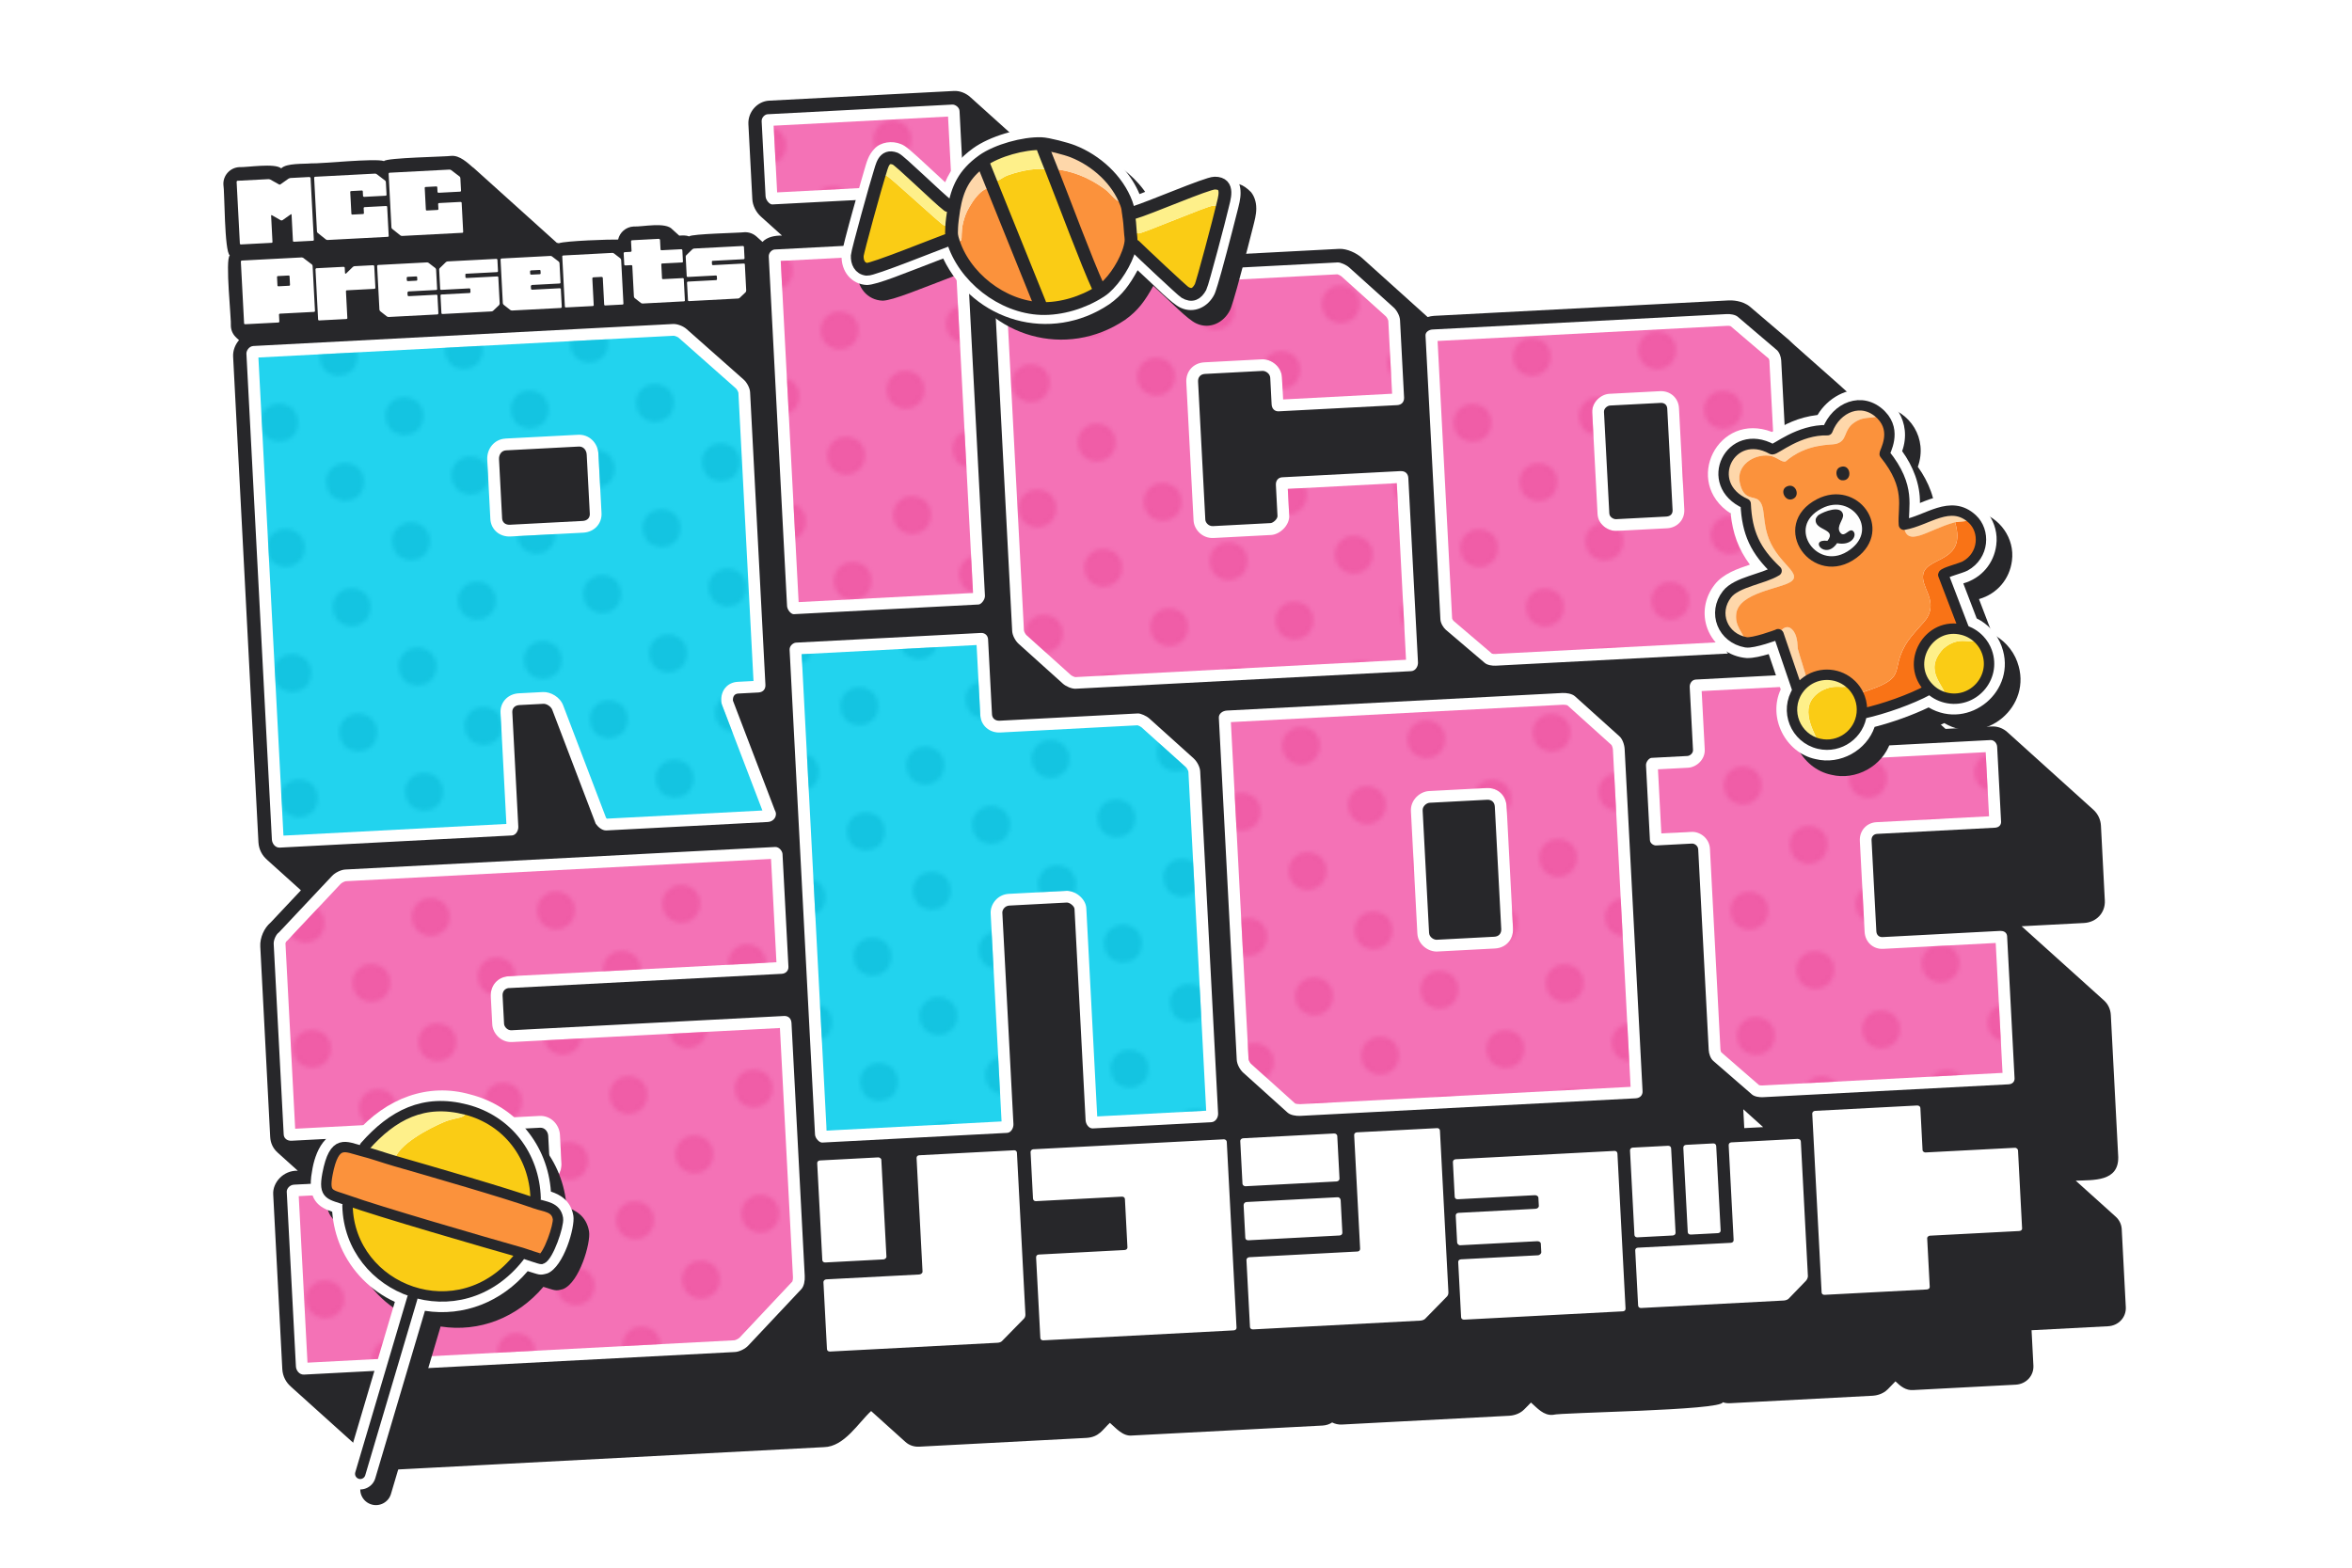 <svg xmlns="http://www.w3.org/2000/svg" viewBox="0 0 600 400"><defs><pattern id="a" width="32" height="32" x="0" y="0" patternTransform="rotate(-3 -37878.749 30770.977)" patternUnits="userSpaceOnUse"><path fill="none" d="M0 0h32v32H0z"/><circle cx="8" cy="8" r="4.8" fill="#06b6d4" opacity=".5"/><circle cx="24" cy="24" r="4.8" fill="#06b6d4" opacity=".5"/></pattern><pattern id="b" width="32" height="32" x="0" y="0" patternTransform="rotate(-3 -37878.749 30770.977)" patternUnits="userSpaceOnUse"><path fill="none" d="M0 0h32v32H0z"/><circle cx="8" cy="8" r="4.8" fill="#ec4899" opacity=".5"/><circle cx="24" cy="24" r="4.8" fill="#ec4899" opacity=".5"/></pattern></defs><path fill="#fff" d="m548.33 333.21-1.04-19.91c-.07-3.63-2.41-6.64-5.18-8.82 2.81-2.21 4.5-5.67 4.3-9.55l-1.89-36.24c-.16-3.07-1.48-5.87-3.72-7.88l-10.25-9.23c6.97.25 12.87-5.1 12.45-12.11l-.99-19.09c-.15-3.12-1.58-6.14-3.91-8.22l-20.05-18.06c5.12-7.14 4.3-17.37-1.76-23.7-1.39-1.51-3.45-2.52-3.92-4.68 8.17-5.83 9.38-18.87 2.23-25.95-1.33-1.34-2.86-2.45-4-4-3.44-3.67-8.6-5.81-13.64-5.45-.38-.78-.83-1.58-1.29-2.34 1.2-6.74-1.48-13.14-6.92-17.07-3.56-4.96-9.8-8.05-15.91-7.43-5.48-5.02-16.82-15.08-22.49-19.76-3.15-2.67-7.02-3.07-9.04-3.07-1.03 0-74.16 3.89-75.17 3.92l-14.67-13.21c-1.97-1.78-5.67-3.85-9.59-3.85-.19 0-.38 0-.57.01l-15.58.82c1.12-3.71 1.14-9.01-1.4-12.38l.02.02c-.96-1.74-2.84-2.58-4.02-4.02l.02.02c-2.37-3.45-6.11-5.25-10.52-5.26-2.2-.18-6.89 1.5-15.86 5.09-4.87-4.93-9.79-10.05-16.6-12.51-2.22-.88-8.12-2.56-11.47-2.65-2.14-.06-4.41.15-6.68.56l-7.67-6.91c-2.19-1.96-5.06-3.11-7.91-3.1-.65-.05-47.06 2.5-47.72 2.49-6.19.21-11.44 6.13-10.97 12.31.05 1.24.93 20.93 1.36 21.45-1.14.1-9.8.4-10.71.68-2.02-1.84-4.72-2.82-7.43-2.67l-6.83.36c-2.77.15-5.29 1.4-7.07 3.36l-10.17.53-19.5-17.56c-2.72-2.36-6.02-4.69-9.78-4.35-9.44.49-24.84 1.37-34.28 1.83-2.41.24-6.9.06-9.12.85-1.89-.56-8.65.17-10.68.18-5.66.3-10.02 5.12-9.73 10.76.07 3.47 1.08 17.2 1.09 20.36.4 2.93.19 17.29 1.84 19.72-.35 1.23-.5 2.5-.44 3.77l6.46 123.94c.13 5.68 4.41 8.9 8.26 12.3l-3.31 3.52c-2.94 2.64-4.69 6.81-4.48 10.77l2.53 48.59c.14 2.74 1.19 5.27 2.99 7.25-1.52 2.09-2.36 4.67-2.22 7.42l2.32 44.57c.16 3.26 1.64 6.31 4.03 8.48l13.19 11.88-.95 3.19c-1.39 4.39.74 9.5 4.8 11.62 4.07 7.77 15.98 6.48 18.37-1.94l.64-2.17 104.41-5.47c5.81-.43 9.07-3.43 12.06-6.81 3.49 3.14 7.02 7.2 12.22 6.69l42.68-2.24c2.17-.11 4.22-.78 5.94-1.91 1.73.95 3.74 1.4 5.75 1.29l48.54-2.54c.84-.04 1.68-.18 2.48-.41.82.15 1.66.2 2.5.15l42.68-2.24c1.02-.05 3.17-.32 5.34-1.55 1.74.96 3.78 1.42 5.81 1.31 2.34-.2 44.53-1.98 45.11-2.96l36.43-1.91c1.14-.06 3.71-.39 6.17-2.07 2.13 1.51 27.41-.9 30.29-.75 6.04-.32 10.52-5.23 10.21-11.18l-.16-3.02 13.52-.71c5.94-.31 10.51-5.33 10.21-11.18Z"/><path fill="#27272a" d="M512.1 186.82s-.01 0 0 0c-1.07-.98-2.49-1.54-4.03-1.46l-11.76.62-12.09-10.89-3.28-62.99c-.04-.83-.24-1.81-.62-2.77.95-1.12-22.92-21.33-23.8-22.46.09.08.17.17.25.26-.13-.13-.25-.26-.39-.38l-9.92-8.46c-1.99-1.69-4.8-1.68-5.62-1.63l-75.02 3.93c-.57.03-1.1.15-1.62.31l-16.76-15.09c-1.37-1.23-3.81-2.41-5.83-2.31l-69.25 3.63-.97-18.69c-.08-1.59-.83-2.92-1.87-3.86l-22.01-19.82.12.12c-1.18-1.13-2.79-1.75-4.27-1.67l-47.15 2.47c-3.03.16-5.45 2.91-5.29 6.01l1 19.12c.08 1.63.93 3.32 2.21 4.47l-.02-.02 5.38 4.84c-1.77-.01-3.73.3-4.98 1.62-.51-.46-1.03-.93-1.52-1.37s.02.02.03.03c-.82-.75-1.93-1.19-3.13-1.13-1.07.17-13.48.4-14.09 1.06-.75-.3-1.71-.25-2.52-.19l-1.75-1.58c-1.69-2-7.67-.63-9.9-.75-1.95.1-3.54 1.5-3.95 3.33-1.86-.06-13.4.31-15.13.94-.16-.06-.34-.08-.51-.12l-21.48-19.35c.1.09.17.19.26.28-1.52-1.32-3.55-3.29-5.71-3.1-1.1.21-16.66.46-17.14 1.33-2.23-.79-16.26.7-18.6.58-1.85.19-6.26-.11-7.63 1.27-1.64-1.4-8.67-.23-10.7-.31-2.35.12-4.17 2.13-4.05 4.46.33 1.6.22 17.13 1.64 18.06-1.26.99.44 16.53.27 18.09.06 1.18.61 2.21 1.44 2.94-.02-.02-.04-.02-.06-.04l.7.63c-1.03 1.18-1.58 2.72-1.51 4.18l6.46 123.94c.1 1.83.96 3.43 2.24 4.49-.06-.05-.13-.1-.19-.15l8.79 7.92-7.72 8.21c-1.66 1.38-2.77 3.9-2.65 6.13l2.53 48.6c.08 1.61.78 2.99 1.88 3.96-.01-.01-.03-.02-.04-.03l5.2 4.68c-3.7-.14-6.48 3.07-6.27 6.06l2.32 44.57c.1 1.83.96 3.43 2.24 4.49-.07-.05-.13-.1-.2-.16l22.01 19.82c1.13 1.01 2.62 1.6 4.22 1.51l109.91-5.76c5.21-.11 8.78-6.24 12.03-9.21l8.75 7.88c.91.82 2.14 1.28 3.5 1.21l42.68-2.24c3.26-.2 4.12-2.13 5.98-3.84 1.6 1.37 3.3 3.51 5.71 3.23l48.54-2.54c.92-.05 1.76-.33 2.45-.79.74.38 1.6.58 2.52.53l42.68-2.24c.55-.03 2.45-.23 3.82-1.64l1.7-1.73c1.57 1.38 3.25 3.4 5.64 3.13 1.79-.61 43.07-1.09 43.28-3.21.57.19 1.18.28 1.82.25l36.44-1.91c.55-.03 2.45-.23 3.85-1.66l1.95-2.01c1.25 1.22 2.64 2.39 4.59 2.22l26.07-1.37c2.68-.14 4.67-2.28 4.53-4.88l-.47-9.01 19.51-1.02c2.67-.14 4.67-2.28 4.53-4.88l-1.04-19.91c-.07-1.26-.66-2.39-1.56-3.19l-10.17-9.16c4.55-.2 10.95.3 10.84-6.02l-1.89-36.24c-.08-1.52-.73-2.82-1.75-3.74l-21.01-18.92 15.89-.83c3.21-.17 5.5-2.63 5.34-5.73l-.99-19.09c-.08-1.58-.78-3.04-1.93-4.08m-89.31 76.42 5.06 4.56-4.81.25-.25-4.81ZM194.25 55.38c.1.08.2.17.3.25-.1-.08-.2-.16-.3-.25Z"/><path fill="#fff" d="M78.95 45.19c.17 0 .28.13.28.22l.83 15.79c0 .13-.09.22-.26.23l-4.81.25c-.15 0-.26-.08-.26-.21l-.35-6.69c0-.13-.11-.18-.21-.08l-2.12 1.49c-.1.06-.31.07-.42.02l-2.27-1.3c-.11-.05-.21.01-.2.1l.35 6.72c0 .13-.09.22-.26.23l-7.78.41c-.17 0-.28-.08-.28-.21l-.83-15.79c0-.09.09-.24.26-.25l7.88-.41c.17 0 .38.07.49.12l2.16 1.21c.11.09.32.08.42-.02l2.02-1.43c.14-.06.35-.16.45-.17l4.91-.26Zm19.56 7.38c.15 0 .26.08.26.21l.39 7.42c0 .13-.09.22-.24.23l-15.32.8c-.1 0-.31-.02-.43-.11l-2.12-1.69c-.11-.09-.18-.21-.19-.36l-.72-13.72c0-.09.09-.24.26-.25l15.3-.8c.17 0 .32.08.43.16l2.14 1.63c.11.09.16.27.17.41l.17 3.21c0 .09-.09.22-.24.23l-5.5.29c-.1 0-.26-.11-.26-.21l-.06-1.19c0-.15-.12-.23-.28-.22l-2.66.14c-.17 0-.27.11-.26.25l.29 5.53c0 .15.12.23.28.22l2.66-.14c.17 0 .27-.11.26-.25l-.07-1.28c0-.13.14-.23.24-.23l5.5-.29Zm19-1.03c.15 0 .26.08.26.21l.39 7.42c0 .13-.09.23-.24.23l-15.32.8c-.1 0-.31-.02-.43-.11l-2.12-1.69c-.11-.09-.18-.21-.19-.36l-.72-13.72c0-.09.09-.24.26-.25l15.3-.8c.17 0 .32.08.43.16l2.14 1.63c.11.09.16.27.17.41l.17 3.2c0 .09-.09.23-.24.23l-5.5.29c-.1 0-.26-.12-.26-.21l-.06-1.19c0-.15-.12-.23-.28-.22l-2.66.14c-.17 0-.27.1-.26.25l.29 5.53c0 .15.12.23.28.22l2.66-.14c.17 0 .27-.11.26-.25l-.07-1.28c0-.13.13-.23.24-.23l5.5-.29ZM77.01 65.7c.17 0 .38.07.43.16l2.14 1.63c.11.09.16.27.17.41l.6 11.43c0 .15-.09.24-.24.25l-8.68.45c-.17 0-.26.14-.26.23l.09 1.8c0 .13-.14.23-.24.23l-8.47.44c-.17 0-.28-.08-.28-.21l-.83-15.79c0-.09.09-.24.26-.25l15.3-.8Zm-6.23 7.13c0 .15.12.23.28.22l2.66-.14c.17 0 .27-.1.26-.25l-.11-2.14c0-.15-.12-.23-.28-.22l-2.66.14c-.17 0-.27.11-.26.25l.11 2.14Zm24.97.62c0 .15-.13.25-.24.25l-7 .37c-.17 0-.27.14-.26.23l.36 6.87c0 .13-.13.23-.24.23l-6.96.36c-.1 0-.26-.08-.26-.21l-.67-12.86c0-.09.13-.25.24-.25l6.96-.36c.1 0 .26.13.26.22l.07 1.37c0 .13.18.21.28.11l1.7-1.65c.1-.1.3-.2.41-.21l4.81-.25c.1 0 .26.13.26.22l.29 5.53Zm8.45.93c-.1 0-.26.16-.26.25l.04.73c0 .09.18.21.28.21l7.05-.37c.17 0 .28.08.28.22l.24 4.52c0 .13-.09.28-.26.29l-12.44.65c-.15 0-.36-.07-.47-.16l-1.64-1.29c-.11-.09-.22-.26-.23-.41l-.58-11.12c0-.13.13-.28.24-.29l12.5-.66c.15 0 .36.07.43.16l1.68 1.29c.11.09.18.27.19.41l.26 4.95c0 .13-.09.22-.26.23l-7.05.37Zm-.19-3.75c-.1 0-.27.11-.26.25l.03.64c0 .13.18.21.28.21l2.13-.11c.17 0 .27-.11.26-.23l-.03-.64c0-.15-.12-.23-.28-.22l-2.13.11Zm14.94-.79c-.15 0-.25.1-.24.25l.03.64c0 .13.12.21.26.21l7.84-.41c.17 0 .28.08.28.22l.35 6.67c0 .15-.09.34-.15.43l-1.54 1.46c-.1.1-.31.14-.41.15l-12.5.66c-.1 0-.26-.08-.26-.21l-.24-4.52c0-.15.13-.25.24-.25l7.17-.38c.15 0 .24-.14.24-.23l-.04-.73c0-.15-.12-.23-.26-.22l-7.17.38c-.1 0-.26-.08-.26-.21l-.26-5c0-.13.09-.32.19-.38l1.5-1.46c.1-.1.3-.2.45-.21l12.44-.65c.17 0 .28.13.28.22l.15 2.93c0 .09-.09.23-.26.23l-7.84.41Zm16.73 2.89c-.1 0-.26.16-.26.25l.04.73c0 .09.18.21.28.21l7.05-.37c.17 0 .28.08.28.22l.24 4.52c0 .13-.09.28-.26.29l-12.44.65c-.15 0-.36-.07-.47-.16l-1.64-1.29c-.11-.09-.22-.26-.23-.41l-.58-11.12c0-.13.13-.28.24-.29l12.5-.66c.15 0 .36.07.43.16l1.68 1.29c.11.09.18.27.19.41l.26 4.95c0 .13-.09.22-.26.23l-7.05.37Zm-.2-3.75c-.1 0-.27.11-.26.25l.03.64c0 .13.18.21.28.21l2.13-.11c.17 0 .27-.11.26-.23l-.03-.64c0-.15-.12-.23-.28-.22l-2.13.11Zm22.79-3.03c.11.09.18.27.19.41l.58 11.12c0 .13-.09.22-.26.23l-4.39.23c-.15 0-.26-.08-.26-.21l-.36-6.87c0-.09-.18-.21-.28-.21l-2.13.11c-.1 0-.26.14-.26.23l.36 6.87c0 .13-.09.22-.24.23l-6.86.36c-.1 0-.26-.08-.26-.21l-.67-12.82c0-.13.13-.23.24-.23l12.5-.66c.15 0 .31.02.42.11l1.68 1.29Zm15.88 5c.17 0 .28.08.28.21l.29 5.5c0 .13-.09.22-.26.23l-10.45.55c-.15 0-.36-.02-.47-.1l-1.64-1.29c-.11-.09-.18-.27-.19-.41l-.41-7.77c0-.15-.16-.23-.26-.22l-1.53.08c-.1 0-.26-.08-.26-.21l-.15-2.89c0-.13.13-.28.24-.29l1.53-.08c.1 0 .25-.1.24-.23l-.13-2.44c0-.13.09-.28.26-.29l6.84-.36c.1 0 .28.13.29.26l.13 2.44c0 .13.12.21.26.21l5.02-.26c.17 0 .28.13.29.26l.15 2.89c0 .13-.09.23-.26.23l-5.02.26c-.15 0-.25.1-.24.25l.18 3.52c0 .15.12.23.26.22l5.02-.26Zm7.69-4.4c-.15 0-.25.1-.24.25l.03.64c0 .13.12.21.26.21l7.84-.41c.17 0 .28.08.28.22l.35 6.67c0 .15-.09.34-.15.43l-1.54 1.46c-.1.1-.31.14-.41.15l-12.5.66c-.1 0-.26-.08-.26-.21l-.24-4.52c0-.15.13-.25.24-.25l7.17-.38c.15 0 .24-.14.24-.23l-.04-.73c0-.15-.12-.23-.26-.22l-7.17.38c-.1 0-.26-.08-.26-.21l-.26-5c0-.13.09-.32.19-.38l1.5-1.46c.1-.1.3-.2.45-.21l12.44-.65c.17 0 .28.13.28.22l.15 2.93c0 .09-.09.23-.26.23l-7.84.41Zm-40.92 114.64c-.35-.99-1.55-1.65-2.28-1.61l-6.14.32c-1.17.06-1.86.82-1.81 1.83l1.53 29.19c.05 1.01-.62 2.19-1.64 2.25l-59.21 3.1c-1.17.06-1.96-1.05-2.01-2.06l-6.5-123.96c-.04-.72.63-1.91 1.8-1.97l107.01-5.61c1.17-.06 2.67.58 3.44 1.26l14.61 12.93c.77.68 1.57 2.08 1.63 3.23l3.91 74.63c.06 1.15-.63 1.91-1.8 1.97l-5.12.27c-1.02.05-1.42.8-1.37 1.8l10.7 27.99c.81 1.4-.29 2.9-1.75 2.98l-41.23 2.16c-1.17.06-2.25-1.03-2.73-1.73l-11.05-28.98Zm-12.83-48.93c.05 1.01.82 1.69 1.99 1.63l18.57-.97c1.17-.06 1.86-.82 1.81-1.82l-.79-15.1c-.06-1.15-.84-2.12-2.01-2.06l-18.57.97c-1.17.06-1.85 1.11-1.79 2.26l.79 15.1Z"/><path fill="#22d3ee" d="M154.83 208.89c-.07-.05-.15-.13-.22-.21l-10.89-28.56c-.8-2.31-3.31-3.64-5.24-3.54l-6.14.32c-2.79.15-4.79 2.29-4.65 4.98l1.49 28.35-56.87 2.98-6.39-121.99 105.92-5.55c.3 0 1.03.28 1.29.51l14.61 12.93c.24.21.6.87.63 1.15l3.85 73.5-4.02.21c-2.62.14-4.36 2.18-4.21 4.96.02.31.08.62.19.91l10.31 26.96-39.65 2.08Zm-25.9-96.98c-2.75.14-4.78 2.52-4.63 5.41l.79 15.1c.14 2.69 2.35 4.61 5.14 4.46l18.57-.97c2.79-.15 4.79-2.29 4.65-4.98l-.79-15.1c-.15-2.89-2.42-5.04-5.17-4.9l-18.57.97Z"/><path fill="url(#a)" d="M154.83 208.89c-.07-.05-.15-.13-.22-.21l-10.89-28.56c-.8-2.31-3.31-3.64-5.24-3.54l-6.14.32c-2.79.15-4.79 2.29-4.65 4.98l1.49 28.35-56.87 2.98-6.39-121.99 105.92-5.55c.3 0 1.03.28 1.29.51l14.61 12.93c.24.21.6.87.63 1.15l3.85 73.5-4.02.21c-2.62.14-4.36 2.18-4.21 4.96.02.31.08.62.19.91l10.31 26.96-39.65 2.08Zm-25.9-96.98c-2.75.14-4.78 2.52-4.63 5.41l.79 15.1c.14 2.69 2.35 4.61 5.14 4.46l18.57-.97c2.79-.15 4.79-2.29 4.65-4.98l-.79-15.1c-.15-2.89-2.42-5.04-5.17-4.9l-18.57.97Z"/><path fill="#fff" d="M242.96 26.68c.66-.03 1.76.63 1.82 1.63l1 19.13c.05 1.01-.95 2.21-1.61 2.25l-47.16 2.47c-.67.03-1.65-1.07-1.71-2.07l-1-19.13c-.05-1.01.84-1.77 1.5-1.81l47.16-2.47Zm-46.85 38.79c-.05-1.01.84-1.77 1.5-1.81l47.16-2.47c.66-.03 1.76.63 1.82 1.64l4.67 89.16c.05 1.01-.95 2.21-1.61 2.25l-47.16 2.47c-.67.03-1.65-1.07-1.71-2.07l-4.67-89.16Z"/><path fill="#f472b6" d="m203.73 153.63-4.56-87.05 44.49-2.33 4.56 87.05-44.49 2.33Zm-5.48-104.54-.89-17.02 44.49-2.33.89 17.02-44.49 2.33Z"/><path fill="url(#b)" d="m203.73 153.63-4.56-87.05 44.49-2.33 4.56 87.05-44.49 2.33Zm-5.48-104.54-.89-17.02 44.49-2.33.89 17.02-44.49 2.33Z"/><path fill="#fff" d="M357.3 120.21c1.15-.06 1.91.62 1.97 1.77l2.46 47.02c.05 1.01-.61 2.19-1.76 2.25l-85.56 4.48c-1.01.05-2.48-.59-3.24-1.27l-11.35-10.22c-.76-.68-1.55-2.08-1.61-3.23l-4.57-87.29c-.05-1.01.89-2.21 1.61-2.25l85.99-4.51c.72-.04 2.19.61 2.95 1.29l11.35 10.22c.76.68 1.55 2.08 1.61 3.23l1.03 19.7c.06 1.15-.62 1.91-1.77 1.97l-30.2 1.58c-1.01.05-1.76-.63-1.82-1.78l-.35-6.76c-.06-1.15-1.25-1.81-1.97-1.77l-14.67.77c-1.15.06-1.83.82-1.77 1.97l1.85 35.23c.04.72.81 1.69 1.96 1.63l14.67-.77c.72-.04 1.82-1.1 1.78-1.82l-.41-7.91c-.06-1.15.62-1.91 1.63-1.96l30.2-1.58Z"/><path fill="#f472b6" d="M274.26 172.75c-.21-.02-.85-.31-1.08-.51l-11.35-10.22c-.24-.22-.6-.88-.62-1.16l-4.53-86.44 84.52-4.43c.3.09.81.35.99.51l11.35 10.22c.24.22.6.88.62 1.17l.97 18.57-27.8 1.46-.3-5.63c-.15-2.87-2.82-4.73-5.12-4.61l-14.67.77c-2.82.15-4.76 2.3-4.61 5.12l1.85 35.23c.12 2.28 2.2 4.62 5.11 4.47l14.67-.77c2.19-.11 4.75-2.43 4.62-4.98l-.36-6.78 27.8-1.46 2.36 45.06-84.43 4.43Z"/><path fill="url(#b)" d="M274.26 172.75c-.21-.02-.85-.31-1.08-.51l-11.35-10.22c-.24-.22-.6-.88-.62-1.16l-4.53-86.44 84.52-4.43c.3.09.81.35.99.51l11.35 10.22c.24.22.6.88.62 1.17l.97 18.57-27.8 1.46-.3-5.63c-.15-2.87-2.82-4.73-5.12-4.61l-14.67.77c-2.82.15-4.76 2.3-4.61 5.12l1.85 35.23c.12 2.28 2.2 4.62 5.11 4.47l14.67-.77c2.19-.11 4.75-2.43 4.62-4.98l-.36-6.78 27.8-1.46 2.36 45.06-84.43 4.43Z"/><path fill="#fff" d="M453.24 89.28c.66.56 1.1 1.74 1.15 2.69l3.8 72.43c.04.83-.55 1.46-1.56 1.52l-75.03 3.93c-.88.05-2.16-.13-2.82-.69l-9.93-8.45c-.66-.56-1.35-1.72-1.4-2.68l-3.8-72.43c-.04-.83.81-1.48 1.82-1.53l75.02-3.93c.88-.05 2.16.13 2.82.69l9.92 8.45Zm-28.12 42.51c1.01-.05 1.61-.68 1.56-1.64l-1.36-25.89c-.05-.95-.71-1.52-1.72-1.46l-12.86.67c-.63.03-1.61.68-1.56 1.64l1.36 25.89c.05.95 1.09 1.5 1.72 1.47l12.86-.67Z"/><path fill="#f472b6" d="M381.44 166.86c-.32.02-.67-.03-.84-.09l-9.8-8.35c-.12-.12-.33-.46-.36-.62L366.73 87l73.92-3.87c.32-.02.67.03.84.09l9.71 8.28c.07.13.17.42.18.63l3.71 70.87-73.67 3.86Zm29.14-66.38c-2.19.11-4.54 2.11-4.4 4.79l1.36 25.89c.14 2.68 2.68 4.42 4.87 4.3l12.86-.67c2.64-.14 4.53-2.2 4.4-4.79l-1.36-25.89c-.14-2.59-2.23-4.44-4.87-4.3l-12.86.67Z"/><path fill="url(#b)" d="M381.44 166.86c-.32.02-.67-.03-.84-.09l-9.8-8.35c-.12-.12-.33-.46-.36-.62L366.73 87l73.92-3.87c.32-.02.67.03.84.09l9.71 8.28c.07.13.17.42.18.63l3.71 70.87-73.67 3.86Zm29.14-66.38c-2.19.11-4.54 2.11-4.4 4.79l1.36 25.89c.14 2.68 2.68 4.42 4.87 4.3l12.86-.67c2.64-.14 4.53-2.2 4.4-4.79l-1.36-25.89c-.14-2.59-2.23-4.44-4.87-4.3l-12.86.67Z"/><path fill="#fff" d="M129.91 252.09c-1.05.06-1.76.81-1.7 1.96l.38 7.19c.04.72.84 1.69 1.89 1.63l69.53-3.64c1.05-.06 1.84.62 1.9 1.78l3.38 64.57c.06 1.15-.16 2.6-.88 3.36l-13.55 14.41c-.71.76-2.18 1.56-3.38 1.62l-109.92 5.76c-1.2.06-2.01-1.05-2.07-2.05l-2.34-44.58c-.04-.72.66-1.76 1.86-1.83l63.37-3.32c1.2-.06 1.91-.82 1.85-1.97l-.38-7.19c-.05-1.01-.86-2.12-2.07-2.05l-63.37 3.32c-1.2.06-1.99-.62-2.04-1.62l-2.55-48.6c-.05-1.01.62-2.48 1.35-2.95l13.55-14.41c.71-.76 2.18-1.56 3.38-1.62l109.62-5.75c1.05-.06 1.86 1.06 1.9 1.78l1.51 28.76c.05 1.01-.66 1.76-1.71 1.82l-69.53 3.64Z"/><path fill="#f472b6" d="m78.44 347.67-2.23-42.47 62.33-3.27c2.87-.15 4.84-2.31 4.69-5.12l-.38-7.19c-.15-2.84-2.49-5.04-5.22-4.89L75.3 288l-2.48-47.33c.01-.05.11-.29.19-.43.12-.1.24-.2.35-.31l13.55-14.41c.26-.28 1.03-.66 1.35-.68l108.43-5.68 1.38 26.36-68.33 3.58c-2.74.14-4.69 2.34-4.54 5.12l.38 7.19c.12 2.23 2.22 4.62 5.05 4.47l68.33-3.58 3.32 63.44c.03.57-.07 1.05-.14 1.23l-13.47 14.33c-.26.27-1.03.66-1.35.68l-108.88 5.71Z"/><path fill="url(#b)" d="m78.44 347.67-2.23-42.47 62.33-3.27c2.87-.15 4.84-2.31 4.69-5.12l-.38-7.19c-.15-2.84-2.49-5.04-5.22-4.89L75.3 288l-2.48-47.33c.01-.05.11-.29.19-.43.12-.1.24-.2.35-.31l13.55-14.41c.26-.28 1.03-.66 1.35-.68l108.43-5.68 1.38 26.36-68.33 3.58c-2.74.14-4.69 2.34-4.54 5.12l.38 7.19c.12 2.23 2.22 4.62 5.05 4.47l68.33-3.58 3.32 63.44c.03.57-.07 1.05-.14 1.23l-13.47 14.33c-.26.27-1.03.66-1.35.68l-108.88 5.71Z"/><path fill="#fff" d="M304.56 193.57c.76.68 1.55 2.08 1.61 3.23l4.57 87.29c.05 1.01-.6 2.19-1.76 2.25l-30.2 1.58c-1.01.05-1.78-1.06-1.84-2.07l-2.83-53.93c-.04-.72-1.24-1.67-1.96-1.63l-14.67.77c-1.15.06-1.82 1.1-1.78 1.82l2.83 53.93c.05 1.01-.61 2.19-1.61 2.25l-47.17 2.47c-.72.04-1.79-1.06-1.84-2.07l-6.48-123.67c-.05-1.01.92-1.78 1.64-1.82l47.17-2.47c1.01-.05 1.76.63 1.82 1.63l1 19.13c.05 1.01.81 1.69 1.96 1.63l35.23-1.85c.72-.04 2.19.61 2.95 1.29l11.35 10.22Z"/><path fill="#22d3ee" d="m279.9 284.86-2.78-53.09c-.13-2.54-2.92-4.58-5.11-4.47l-14.67.77c-2.91.15-4.74 2.7-4.62 4.98l2.78 53.09-44.63 2.34-6.37-121.56 44.63-2.34.94 17.85c.14 2.69 2.34 4.61 5.11 4.47l35.03-1.84c.3.09.81.35.99.51l11.35 10.22c.24.22.6.88.62 1.17l4.53 86.44-27.8 1.46Z"/><path fill="url(#a)" d="m279.9 284.86-2.78-53.09c-.13-2.54-2.92-4.58-5.11-4.47l-14.67.77c-2.91.15-4.74 2.7-4.62 4.98l2.78 53.09-44.63 2.34-6.37-121.56 44.63-2.34.94 17.85c.14 2.69 2.34 4.61 5.11 4.47l35.03-1.84c.3.09.81.35.99.51l11.35 10.22c.24.22.6.88.62 1.17l4.53 86.44-27.8 1.46Z"/><path fill="#fff" d="M413.13 187.88c.76.68 1.26 2.1 1.32 3.25l4.57 87.29c.05 1.01-.63 1.76-1.78 1.82l-85.56 4.48c-1.01.05-2.46-.16-3.22-.84l-11.35-10.22c-.76-.68-1.55-2.08-1.61-3.23l-4.57-87.29c-.05-1.01.92-1.78 2.07-1.84l85.56-4.48c1.01-.05 2.46.16 3.22.84l11.35 10.22Zm-31.93 51.13c1.15-.06 1.83-.82 1.77-1.97l-1.64-31.21c-.06-1.15-.82-1.83-1.97-1.77l-14.67.77c-.72.04-1.83.82-1.77 1.97l1.64 31.21c.06 1.15 1.25 1.81 1.97 1.77l14.67-.77Z"/><path fill="#f472b6" d="M331.53 281.72c-.45.02-.93-.07-1.13-.15l-11.27-10.15c-.24-.22-.6-.88-.62-1.16L314 184.25l84.72-4.44c.45-.02.93.07 1.13.15l11.27 10.15c.09.12.31.69.34 1.18l4.51 86.02-84.43 4.43Zm33.01-79.88c-2.3.12-4.76 2.25-4.61 5.12l1.64 31.21c.15 2.87 2.82 4.73 5.12 4.61l14.67-.77c2.82-.15 4.76-2.3 4.61-5.12l-1.64-31.21c-.15-2.82-2.3-4.76-5.12-4.61l-14.67.77Z"/><path fill="url(#b)" d="M331.53 281.72c-.45.02-.93-.07-1.13-.15l-11.27-10.15c-.24-.22-.6-.88-.62-1.16L314 184.25l84.72-4.44c.45-.02.93.07 1.13.15l11.27 10.15c.09.12.31.69.34 1.18l4.51 86.02-84.43 4.43Zm33.01-79.88c-2.3.12-4.76 2.25-4.61 5.12l1.64 31.21c.15 2.87 2.82 4.73 5.12 4.61l14.67-.77c2.82-.15 4.76-2.3 4.61-5.12l-1.64-31.21c-.15-2.82-2.3-4.76-5.12-4.61l-14.67.77Z"/><path fill="#fff" d="M510.32 237.54c1-.05 1.66.52 1.7 1.36l1.9 36.24c.04.85-.55 1.48-1.55 1.53l-62.65 3.28c-.88.05-2.14-.13-2.8-.7l-9.87-8.57c-.66-.57-1.1-1.76-1.15-2.73l-2.68-51.22c-.05-.97-.96-1.52-1.59-1.49l-9.15.48c-.63.03-1.54-.52-1.58-1.37l-1-19.09c-.04-.85.78-1.86 1.41-1.89l9.15-.48c.63-.03 1.47-.68 1.43-1.53l-.84-16.07c-.04-.85.53-1.84 1.53-1.9l40.97-2.15c.63-.03 1.68.88 1.72 1.73l.84 16.07c.04.85.7 1.42 1.58 1.37l30.07-1.58c1-.05 1.68.88 1.72 1.73l1 19.09c.04.85-.55 1.48-1.55 1.54l-30.07 1.58c-.88.05-1.47.68-1.42 1.65l1.22 23.19c.05.97.71 1.54 1.59 1.49l30.07-1.58Z"/><path fill="#f472b6" d="M449.56 276.96c-.3.02-.64-.03-.81-.08l-9.66-8.39c-.08-.14-.18-.44-.2-.69l-2.68-51.22c-.14-2.73-2.57-4.44-4.74-4.33l-7.66.4-.86-16.36 7.66-.4c2.13-.11 4.4-2.06 4.27-4.68l-.78-14.88 38.24-2 .78 14.88c.13 2.49 2.21 4.34 4.73 4.21l28.7-1.5.86 16.36-28.7 1.5c-2.56.13-4.4 2.2-4.26 4.8l1.22 23.19c.14 2.6 2.17 4.47 4.74 4.33l28.7-1.5 1.74 33.15-61.28 3.21Z"/><path fill="url(#b)" d="M449.56 276.96c-.3.02-.64-.03-.81-.08l-9.66-8.39c-.08-.14-.18-.44-.2-.69l-2.68-51.22c-.14-2.73-2.57-4.44-4.74-4.33l-7.66.4-.86-16.36 7.66-.4c2.13-.11 4.4-2.06 4.27-4.68l-.78-14.88 38.24-2 .78 14.88c.13 2.49 2.21 4.34 4.73 4.21l28.7-1.5.86 16.36-28.7 1.5c-2.56.13-4.4 2.2-4.26 4.8l1.22 23.19c.14 2.6 2.17 4.47 4.74 4.33l28.7-1.5 1.74 33.15-61.28 3.21Z"/><path fill="#fff" d="M258.67 293.49c.42-.02.73.24.75.62l2.16 41.21c.02.44-.08.83-.36 1.13l-5.59 5.71c-.28.29-.7.42-1.18.45l-42.68 2.24c-.48.03-.79-.24-.81-.62l-.9-17.1c-.01-.28.27-.68.74-.7l23.68-1.24c.42-.02.88-.32.86-.76l-1.52-28.96c-.02-.39.27-.68.69-.7l24.16-1.27Zm-32.54 27.15c.02.39-.45.69-.74.7l-14.81.78c-.48.03-.79-.24-.81-.62l-1.3-24.71c-.02-.39.27-.68.74-.7l14.81-.78c.3-.02.79.23.81.62l1.3 24.71Zm86.01-29.95c.48-.03.8.35.81.62l2.49 47.44c.02.39-.26.68-.74.7l-48.56 2.54c-.42.02-.73-.24-.75-.62l-1.08-20.52c-.02-.44.26-.73.68-.75l21.88-1.15c.48-.03.76-.32.74-.7l-.64-12.3c-.02-.39-.34-.65-.81-.62l-21.88 1.15c-.42.02-.73-.24-.76-.68l-.62-11.86c-.01-.28.26-.68.69-.7l48.56-2.54Zm54.44-2.85c.42-.02.73.24.75.62l2.16 41.21c.02.44-.08.83-.36 1.13l-5.59 5.71c-.28.29-.88.43-1.18.45l-42.68 2.24c-.48.03-.79-.24-.81-.62l-.9-17.1c-.01-.28.27-.68.74-.7l27.58-1.45c.42-.02.7-.31.68-.75l-1.52-28.96c-.02-.39.27-.68.75-.7l20.38-1.07Zm-24.87 12.91c.01.28-.27.68-.74.7l-23.2 1.22c-.48.03-.8-.35-.81-.62l-.57-10.92c-.01-.28.27-.68.74-.7l23.2-1.22c.48-.03.8.35.81.62l.57 10.92Zm.72 13.79c.02.39-.27.68-.74.7l-23.2 1.22c-.48.03-.79-.24-.81-.62l-.43-8.27c-.02-.44.26-.84.74-.87l23.2-1.22c.48-.03.8.34.82.79l.43 8.27Zm69.42-20.88c.42-.02.73.24.76.68l2.07 39.55c.02.39-.26.68-.68.7l-40.46 2.12c-.48.03-.79-.24-.81-.62l-.74-14.07c-.02-.39.27-.68.74-.7l19.6-1.03c.48-.03.88-.49.86-.76l-.12-2.21c-.02-.39-.46-.64-.93-.62l-19.6 1.03c-.48.03-.8-.4-.82-.68l-.36-6.89c-.02-.39.27-.68.74-.7l19.6-1.03c.48-.03.88-.32.86-.76l-.11-2.04c-.02-.44-.46-.69-.94-.67l-19.6 1.03c-.48.03-.79-.24-.81-.62l-.46-8.83c-.02-.44.26-.73.74-.76l40.46-2.12Zm46.79-3.05c.42-.02.73.24.76.68l1.8 34.31c.02.39-.25.95-.54 1.24l-4.39 4.54c-.29.29-.88.43-1.18.45l-36.45 1.91c-.42.02-.73-.24-.75-.62l-.74-14.07c-.02-.39.26-.68.68-.7l23.68-1.24c.48-.03.77-.32.74-.76l-1.26-24.11c-.02-.44.26-.73.68-.76l16.96-.89Zm-31.21 23.93c.02.39-.27.68-.74.7l-8.99.47c-.42.02-.73-.24-.75-.62l-1.13-21.51c-.02-.44.26-.73.68-.76l8.99-.47c.48-.03.79.24.82.68l1.13 21.51Zm11.51-.6c.02.39-.27.68-.69.7l-6.89.36c-.48.03-.79-.24-.81-.62l-1.13-21.51c-.02-.44.26-.73.74-.76l6.89-.36c.42-.02.73.24.76.68l1.13 21.51Zm76.91-.52c.02.37-.27.65-.75.68l-22.78 1.19c-.3.02-.71.3-.69.67l.65 12.37c.02.37-.27.65-.75.68l-26.08 1.37c-.42.02-.73-.23-.75-.6l-2.39-45.66c-.01-.27.27-.65.69-.68l26.08-1.37c.48-.03.8.33.81.6l.56 10.78c.02.37.45.62.75.6l22.78-1.19c.48-.03.8.38.82.65l1.04 19.91Z"/><path fill="#27272a" d="M320.47 53.09c0-1.43-.41-2.88-1.29-4.02-4.27-4.44-7.62-1.97-18.27 2.03-2.01.79-4.33 1.71-6.22 2.42-3.96-9.48-14.5-16.1-25.08-16.86-5.71-.1-13.13 2.11-17.38 5.18-3.38 2.45-5.64 5.15-7.12 8.66-.99-.9-2.06-1.9-3.08-2.85-6.01-5.59-7.01-6.43-8.19-6.88-2.19-.93-5.2-.56-6.76 1.19-1.53 1.54-2 3.44-2.52 5.18-.07.22-5.76 19.78-5.86 21.91-.22 4.24 2.59 7.56 6.5 7.67 2.67-.09 9.41-2.94 19.41-6.76 7.79 16.14 27.41 21.72 42.36 11.68l.03-.02c3.29-2.33 5.12-4.87 7.21-8.67 4.51 4.11 8.73 8.58 10.98 9.58 3.38 1.57 6.98-.16 8.58-3.38.39-.72 1.37-4.18 1.8-5.71 1.76-6.31 4.07-15.48 4.1-15.6.35-1.42.83-3.04.81-4.73Zm194.17 115.85c-.6-1.65-1.52-3.15-2.73-4.44-1.05-1.12-2.29-2.04-3.65-2.71l-3.42-8.93c4.67-1.34 7.82-5.13 8.41-9.78.77-5.71-3.13-11.13-8.59-12.46-3.69-.99-7.59.36-10.88 1.72.07-4.79-1.76-9.38-4.54-13.23 2.58-7.25-1.96-14.17-8.96-15.52-5.03-.94-10.08 2.01-12.62 6.29-5.12.61-8.42 2.48-11.63 4.33-13.72-5.29-22.88 12.81-10.54 20.8.52 5.07 1.97 9.1 4.91 13.06-3.25 1.07-6.82 2.34-8.96 5.06-2.61 3.32-3.29 7.56-1.84 11.35 1.55 4.06 5.43 7.08 9.96 7.42 1.82.06 3.82-.5 5.64-1l3.07 9.01c-3.34 7.14 1.18 16.18 8.91 17.78 6.26 1.54 13-2.2 15.04-8.22 4.62-1.18 9.81-3.06 13.77-4.97 10.32 6.08 22.76-4.27 18.64-15.55Zm-370.1 139.12c-.8-11.83-8.86-21.82-20.57-24.81-10.82-3.08-21.42.97-29.19 9.84-7.95-2.41-10.53 5.42-11.17 9.72-1.43 7.48 1.94 9.29 5.13 10.37.24 3.08.97 6.12 2.2 8.95v.01c2.7 6.21 7.62 11.2 13.79 14.04L92.07 378.9c-.63 2.12.58 4.34 2.7 4.97 2.06.63 4.35-.56 4.97-2.7l12.66-42.71c9.92 1.54 19.53-2.25 26.22-10.12 2.96.89 3.02 1.16 5.05.56 4.14-1.69 7.07-11.78 6.6-14.68-.65-4.01-3.58-5.48-5.73-6.18Z"/><path fill="#fff" d="M316.47 49.09c0-1.43-.41-2.88-1.29-4.02-4.27-4.44-7.62-1.97-18.27 2.03-2.01.79-4.33 1.71-6.22 2.42-3.96-9.48-14.5-16.1-25.08-16.86-5.71-.1-13.13 2.11-17.38 5.18-3.38 2.45-5.64 5.15-7.12 8.66-.99-.9-2.06-1.9-3.08-2.85-6.01-5.59-7.01-6.43-8.19-6.88-2.19-.93-5.2-.56-6.76 1.19-1.53 1.54-2 3.44-2.52 5.18-.07.22-5.76 19.78-5.86 21.91-.22 4.24 2.59 7.56 6.5 7.67 2.67-.09 9.41-2.94 19.41-6.76 7.79 16.14 27.41 21.72 42.36 11.68l.03-.02c3.29-2.33 5.12-4.87 7.21-8.67 4.51 4.11 8.73 8.58 10.98 9.58 3.38 1.57 6.98-.16 8.58-3.38.39-.72 1.37-4.18 1.8-5.71 1.76-6.31 4.07-15.48 4.1-15.6.35-1.42.83-3.04.81-4.73Zm194.17 115.85c-.6-1.65-1.52-3.15-2.73-4.44-1.05-1.12-2.29-2.04-3.65-2.71l-3.42-8.93c4.67-1.34 7.82-5.13 8.41-9.78.77-5.71-3.13-11.13-8.59-12.46-3.69-.99-7.59.36-10.88 1.72.07-4.79-1.76-9.38-4.54-13.23 2.58-7.25-1.96-14.17-8.96-15.52-5.03-.94-10.08 2.01-12.62 6.29-5.12.61-8.42 2.48-11.63 4.33-13.72-5.29-22.88 12.81-10.54 20.8.52 5.07 1.97 9.1 4.91 13.06-3.25 1.07-6.82 2.34-8.96 5.06-2.61 3.32-3.29 7.56-1.84 11.35 1.55 4.06 5.43 7.08 9.96 7.42 1.82.06 3.82-.5 5.64-1l3.07 9.01c-3.34 7.14 1.18 16.18 8.91 17.78 6.26 1.54 13-2.2 15.04-8.22 4.62-1.18 9.81-3.06 13.77-4.97 10.32 6.08 22.76-4.27 18.64-15.55Zm-370.1 139.12c-.8-11.83-8.86-21.82-20.57-24.81-10.82-3.08-21.42.97-29.19 9.84-7.95-2.41-10.53 5.42-11.17 9.72-1.43 7.48 1.94 9.29 5.13 10.37.24 3.08.97 6.12 2.2 8.95v.01c2.7 6.21 7.62 11.2 13.79 14.04L88.07 374.9c-.63 2.12.58 4.34 2.7 4.97 2.06.63 4.35-.56 4.97-2.7l12.66-42.71c9.92 1.54 19.53-2.25 26.22-10.12 2.96.89 3.02 1.16 5.05.56 4.14-1.69 7.07-11.78 6.6-14.68-.65-4.01-3.58-5.48-5.73-6.18Z"/><path fill="#facc15" d="M268.36 43.58c3.16 7.96 8.89 23.43 11.81 29.73.16.35.3.72.61.98-.06.04-.12.07-.18.11-4.28 2.78-9.9 4.49-15.01 4.31.25-.4-.12-.74-.33-1.26-3.87-9.66-7.79-19.29-11.68-28.94-.02-.06-.05-.12-.07-.18l-.87-2.16c2.27.37 2.61-.78 4.51-1.46 3.33-1.19 7.71-2.11 11.14-1.31.02.06.05.12.07.18Z"/><path fill="#fb923c" d="M253.58 48.5c3.89 9.65 7.81 19.29 11.68 28.94.21.53.59.86.33 1.26-9.91-.34-19.82-8.07-22.57-17.62 3.92 1.38 1.07-.39 3.27-6.24.8-2.12 4.4-8.28 7.21-6.53.02.06.05.12.07.18Zm33.76 3.41c.46 1.23.36 1.74.54 2.64.01.06 0 .13.02.2.19 1.01.41 3.23.45 4.29.04.92.27 1.8.15 2.73-.46 3.51-3.14 8.17-5.62 10.71-.76.77-1.16 1.18-2.1 1.8-.06.04-.12.07-.18.11.06-.04.12-.07.18-.11-.31-.26-.44-.62-.61-.98-2.92-6.3-8.66-21.77-11.81-29.73-.02-.06-.05-.12-.07-.18s-.05-.12-.07-.18-.05-.12-.07-.18c5.14.43 9.48 2.17 13.63 5.16 1.93 1.39 2.6 3.5 5.57 3.71Z"/><path fill="#facc15" d="M242.78 58.03c-.02 1.05-.14 1.58.14 2.71-.33.2-.7.33-1.06.46-3.01 1.08-19.27 7.64-20.72 7.51-1.82-.17-2.54-1.81-2.46-3.47.05-1.08 4.93-18.65 5.66-20.85.57.24 1.44.28 1.95.53.97.47 13.53 12.09 14.39 12.5.56.27 1.47.29 2.08.6Zm68.98-5.08c-.53 2.34-5.01 19.36-5.51 20.29-.95 1.75-2.18 2.43-3.97 1.36-.77-.46-10.99-10.08-12.82-11.89-.33-.32-.62-.65-.97-.94.12-.94-.11-1.81-.15-2.73.68 0 1.58.5 2.13.52 1.01.04 17.35-6.95 18.9-7.06.88-.06 1.55.23 2.38.45Z"/><path fill="#fef08a" d="M311.76 52.95c-.83-.22-1.5-.51-2.38-.45-1.55.11-17.9 7.09-18.9 7.06-.55-.02-1.45-.53-2.13-.52-.04-1.06-.26-3.28-.45-4.29-.01-.06 0-.13-.02-.2.35-.04.77-.12 1.11-.22 4.1-1.18 18.89-7.61 20.87-7.61 3.97-.02 2.38 4.1 1.9 6.23Zm-68.43.41c-.19 1.15-.53 3.64-.55 4.67-.61-.31-1.52-.33-2.08-.6-.86-.41-13.42-12.03-14.39-12.5-.51-.25-1.38-.29-1.95-.53.63-1.9 1.01-5.06 4.06-3.89 1.14.44 10.71 9.86 13.43 11.95.47.36.87.8 1.49.91Zm22.28-16.71c.28.42.35.89.53 1.35.64 1.69 1.34 3.36 2 5.04.02.06.05.12.07.18s.05.12.07.18.05.12.07.18c-.02-.06-.05-.12-.07-.18-3.44-.8-7.82.12-11.14 1.31-1.9.68-2.24 1.83-4.51 1.46-.53-1.32-1.09-2.63-1.59-3.95-.15-.38-.24-.81-.47-1.15.05-.04.1-.07.14-.11 3.66-2.58 10.42-4.43 14.9-4.31Z"/><path fill="#fed7aa" d="M287.34 51.91c-2.96-.21-3.64-2.32-5.57-3.71-4.15-2.99-8.49-4.74-13.63-5.16.02.06.05.12.07.18-.02-.06-.05-.12-.07-.18-.67-1.68-1.36-3.35-2-5.04-.17-.46-.25-.93-.53-1.35 1.67.05 6.39 1.3 8.08 1.96 5.92 2.33 11.4 7.22 13.65 13.3Zm-34.7-5.75.87 2.16c.02.06.05.12.07.18-.02-.06-.05-.12-.07-.18-2.81-1.75-6.42 4.41-7.21 6.53-2.2 5.85.65 7.62-3.27 6.24-.03-.12-.07-.24-.1-.36-.28-1.13-.16-1.66-.14-2.71.02-1.03.35-3.52.55-4.67.89-5.31 2.65-8.96 7.25-12.29.05-.04.1-.07.14-.11-.05.03-.1.07-.14.11.24.34.33.77.47 1.15.51 1.33 1.07 2.63 1.59 3.95Z"/><path fill="none" stroke="#27272a" stroke-linecap="round" stroke-linejoin="round" stroke-width="3.26" d="M282.88 72.48c2.48-2.54 5.17-7.19 5.62-10.71.12-.94-.11-1.81-.15-2.73-.04-1.06-.26-3.28-.45-4.29-.01-.06 0-.13-.02-.2-.17-.9-.08-1.41-.54-2.64-2.26-6.08-7.73-10.97-13.65-13.3-1.69-.67-6.4-1.91-8.08-1.96-4.48-.13-11.24 1.73-14.9 4.31-.05.03-.1.07-.14.11-4.6 3.33-6.36 6.98-7.25 12.29-.19 1.15-.53 3.64-.55 4.67-.02 1.05-.14 1.58.14 2.71.03.12.07.24.1.36 2.75 9.55 12.66 17.27 22.57 17.62 5.11.18 10.72-1.54 15.01-4.31.06-.04.12-.07.18-.11.93-.62 1.34-1.03 2.1-1.8Zm-41.04-20.03c-2.72-2.09-12.29-11.51-13.43-11.95-3.05-1.16-3.42 2-4.06 3.89-.73 2.19-5.61 19.77-5.66 20.85-.08 1.66.63 3.29 2.46 3.47 1.45.14 17.71-6.42 20.72-7.51"/><path fill="none" stroke="#27272a" stroke-linecap="round" stroke-linejoin="round" stroke-width="3.26" d="M251.04 42.21c.51 1.33 1.07 2.63 1.59 3.95l.87 2.16c.02.06.05.12.07.18 3.89 9.65 7.81 19.29 11.68 28.94m14.92-4.13c-2.92-6.3-8.66-21.77-11.81-29.73-.02-.06-.05-.12-.07-.18s-.05-.12-.07-.18-.05-.12-.07-.18c-.67-1.68-1.36-3.35-2-5.04m23.32 24.71c1.83 1.8 12.05 11.42 12.82 11.89 1.79 1.07 3.02.39 3.97-1.36.5-.92 4.99-17.94 5.51-20.29.48-2.14 2.06-6.25-1.9-6.23-1.98 0-16.77 6.44-20.87 7.61"/><path fill="#f97316" d="M503.12 132.42c3.33 3.09 3.04 9.3-1.82 11.99-1.01.56-5.46 1.67-5.59 2.25l5.23 13.66-.15.41c-8.81-2.36-15.06 8.61-8.54 14.99-4.58 2.82-11.98 5.38-17.31 6.28.18-1.72-.15-3.47-.95-5 13.27-4.02 7.99-5.28 12.06-12.4 1.53-2.67 4.85-5.71 5.62-7.05 2.63-4.61-1.87-7.87-1.01-11.24 1.09-4.31 11.14-2.79 8.08-13.05 1.52-.4 2.89 0 4.37-.84Z"/><path fill="#fed7aa" d="M452.07 114.64c-.29 1.2.12 1.24-.71 1.63-3.97-.48-8.49 2.48-7.52 6.91.99 4.55 3.45 3.3 4.75 4.4 1.93 1.63.87 5.36 2.69 9.98 2.52 6.38 8.67 8.8 5.53 10.9-2.61 1.75-13.17 2.72-13.87 8.09-.43 3.29 1.73 4.73 2.47 7.33-5.95-1.05-8.57-7.53-4.83-12.29 2.45-3.12 9.23-3.85 12.63-5.95-5.41-5.12-7.56-9.68-7.88-17.11-11.28-5.01-3.89-19.82 6.75-13.9Z"/><path fill="#facc15" d="M472.43 174.83c6.24 6 .07 17.15-8.36 14.95-2.1-4.38-5.25-10.07.59-13.52 3.84-2.03 5.49-.18 7.64-1.56.05.04.09.09.14.13Zm32.56-11.59c6.04 6.24-.15 16.99-8.62 14.76.03-3.05-6-6.59-.68-12.44 4.27-3.71 7.11-.92 9.3-2.32Z"/><path fill="#fed7aa" d="M479.92 105.91s-.08-.1-.13-.14c-2.06 1.45-3.87.02-6.86 2.12-2.78 1.94-1.54 4.55-4.55 5.37-1.29.35-7.42-.24-12.86 4.48-1.07.3-2.26-1.24-4.15-1.47.83-.39.42-.43.71-1.63.85.17 6.74-5.08 14.12-4.87 2.22-5.86 8.79-8.7 13.61-3.99.04.04.08.1.13.14Z"/><path fill="#fef08a" d="M472.43 174.83s-.09-.09-.14-.13c-2.15 1.38-3.8-.47-7.64 1.56-5.83 3.46-2.68 9.14-.58 13.52-14.71-4.19-2.84-25.25 8.36-14.95Zm28.36-14.1c1.6.43 3.06 1.3 4.2 2.51-2.19 1.41-5.03-1.39-9.3 2.32-5.32 5.86.7 9.37.68 12.44-11.36-2.8-7.05-20.33 4.42-17.27Z"/><path fill="#fed7aa" d="M503.12 132.42c-1.48.85-2.86.45-4.37.84-6.88 1.8-12.59 6.93-13.07.62 5.92-.97 11.89-6.6 17.45-1.46Zm-42.09 41.3c-.9.62-1.67 1.38-2.29 2.28-.04.05-.07.11-.11.16.04-.05.07-.11.11-.16l-.31-.27-4.72-13.85-.11-.07c.21-.13 2.03-3.4 3.98-.72 1.11 1.54.99 4.22 1.05 4.45.75 2.74 1.72 5.42 2.4 8.19Z"/><path fill="#fb923c" d="M451.36 116.27c1.89.23 3.08 1.77 4.15 1.47 5.44-4.71 11.57-4.13 12.86-4.48 3.02-.81 1.78-3.42 4.55-5.37 2.99-2.09 4.81-.67 6.86-2.12 4.2 4.03.99 9.48.97 10.05 6.89 8.53 4.56 13.5 4.91 18.05.49 6.32 6.19 1.18 13.07-.62 3.06 10.26-6.99 8.75-8.08 13.05-.86 3.37 3.64 6.63 1.01 11.24-.77 1.34-4.09 4.38-5.62 7.05-4.07 7.12 1.21 8.38-12.06 12.4.03.06.06.11.09.17-2.27-4.82-8.7-6.53-13.05-3.44-.68-2.77-1.65-5.45-2.4-8.19-.06-.22.06-2.91-1.05-4.45-1.94-2.68-3.77.58-3.98.72l.11.07-.11-.07c-.36.23-6.44 2.39-8.19 2.08-.74-2.6-2.9-4.04-2.47-7.33.7-5.37 11.27-6.34 13.87-8.09 3.14-2.11-3.01-4.52-5.53-10.9-1.82-4.62-.76-8.36-2.69-9.98-1.31-1.1-3.76.15-4.75-4.4-.97-4.42 3.55-7.38 7.52-6.91Z"/><path fill="#27272a" d="M455.95 124.07c2.09-.8 3.23 2.14 1.68 3.1-2.12 1.32-3.91-2.25-1.68-3.1Zm13.46-4.88c2.76-1.1 3.37 3.65.47 3.36-1.48-.15-2.02-2.74-.47-3.36Z"/><path fill="#fefefe" stroke="#27272a" stroke-linecap="round" stroke-linejoin="round" stroke-width="2.65" d="M464.16 128.53c8.9-4.57 17.06 6.45 8.69 12.71-9.7 7.26-19.84-6.99-8.69-12.71Z"/><path fill="#27272a" d="M463.98 131.37c1.35-.87 5.65-2.58 6.18-.11.27 1.26-1.8 3-.77 4.55 1.14 1.72 2.44-1.51 3.48-.15.86 1.13-.63 3.66-4.23 2.93-3.05 4.49-7.32-1.17-2.45-.6 2.51-3.15-3.38-2.53-3.01-5.5.04-.33.53-.95.8-1.13Z"/><path fill="none" stroke="#27272a" stroke-linecap="round" stroke-linejoin="round" stroke-width="2.65" d="M506.87 166.3c-.41-1.14-1.06-2.18-1.89-3.06-1.14-1.21-2.59-2.08-4.2-2.51-8.81-2.36-15.06 8.61-8.54 14.99 1.14 1.12 2.56 1.91 4.12 2.29 6.9 1.69 12.93-5.02 10.51-11.7Zm-32.41 11.74c-.11-.3-.24-.59-.38-.88-.03-.06-.06-.11-.09-.17-.41-.8-.94-1.52-1.56-2.16-.04-.05-.09-.09-.14-.13-3.04-2.97-7.76-3.37-11.26-.98-.9.62-1.67 1.38-2.29 2.28-.04.05-.07.11-.11.16-3.44 5.19-.62 12.23 5.44 13.62 5.22 1.2 10.32-2.45 10.87-7.78.14-1.34-.02-2.69-.48-3.95Zm.92 3.99c5.05-1.1 12.06-3.55 16.58-6.01"/><path fill="none" stroke="#27272a" stroke-linecap="round" stroke-linejoin="round" stroke-width="2.65" d="m458.43 175.73-4.72-13.85-.11-.07c-.36.23-6.44 2.39-8.19 2.08-5.95-1.05-8.57-7.53-4.83-12.29 2.45-3.12 9.23-3.85 12.63-5.95-5.41-5.12-7.56-9.68-7.88-17.11-11.28-5.01-3.89-19.82 6.75-13.9.85.17 6.74-5.08 14.12-4.87 2.22-5.86 8.79-8.7 13.61-3.99.04.04.08.1.13.14 4.09 4.21.81 9.29.84 9.91 6.89 8.53 4.56 13.5 4.91 18.05 5.92-.97 11.89-6.6 17.45-1.46 3.33 3.09 3.04 9.3-1.82 11.99-1.01.56-5.46 1.67-5.59 2.25l5.23 13.66"/><path fill="#facc15" d="M133.32 319.72c-.08-.02-.16-.05-.24-.08l-.63 1.05c-15.25 19.47-43.3 8.46-43.8-13.04-.01-.45-.01-.92.05-1.36 7.8 2.8 34.62 10.59 44.38 13.35.08.02.16.05.24.08Zm3.33-12.62c-7.74-2.76-26.87-8.26-36.06-10.91.7-4.03 8.78-8.25 12.63-9.88 3.56-1.51 5.64-.59 5.74-3.18 10.5 2.74 17.36 11.74 17.68 22.59.01.46.03.92 0 1.38Z"/><path fill="#fef08a" d="M118.96 283.13c-.1 2.59-2.18 1.66-5.74 3.18-3.85 1.64-11.93 5.85-12.63 9.88-2.78-.8-5.54-1.82-8.34-2.52.04-.57.49-.78.83-1.17 7.08-8.03 15.06-12.2 25.88-9.37Z"/><path fill="#fb923c" stroke="#27272a" stroke-linecap="round" stroke-linejoin="round" stroke-width="2.65" d="M100.59 296.19c9.19 2.65 28.31 8.15 36.06 10.91 2.35.84 5.19.8 5.68 3.79.28 1.76-2.43 9.63-4.17 10.34-.23.1-4.12-1.3-4.83-1.5-.08-.02-.16-.05-.24-.08-9.77-2.76-36.58-10.55-44.38-13.35-4.45-1.6-6.23-1.14-5.17-6.73 1.74-9.13 4.66-6.92 8.72-5.9 2.8.7 5.56 1.72 8.34 2.52Z"/><path fill="none" stroke="#27272a" stroke-linecap="round" stroke-miterlimit="10" stroke-width="2.65" d="M105.19 331.2 91.9 376.05"/><path fill="none" stroke="#27272a" stroke-linecap="round" stroke-linejoin="round" stroke-width="2.65" d="M88.65 307.65c.5 21.5 28.55 32.5 43.8 13.04m4.19-14.97c-.32-10.85-7.18-19.84-17.68-22.59-10.83-2.83-18.8 1.34-25.88 9.37"/></svg>
